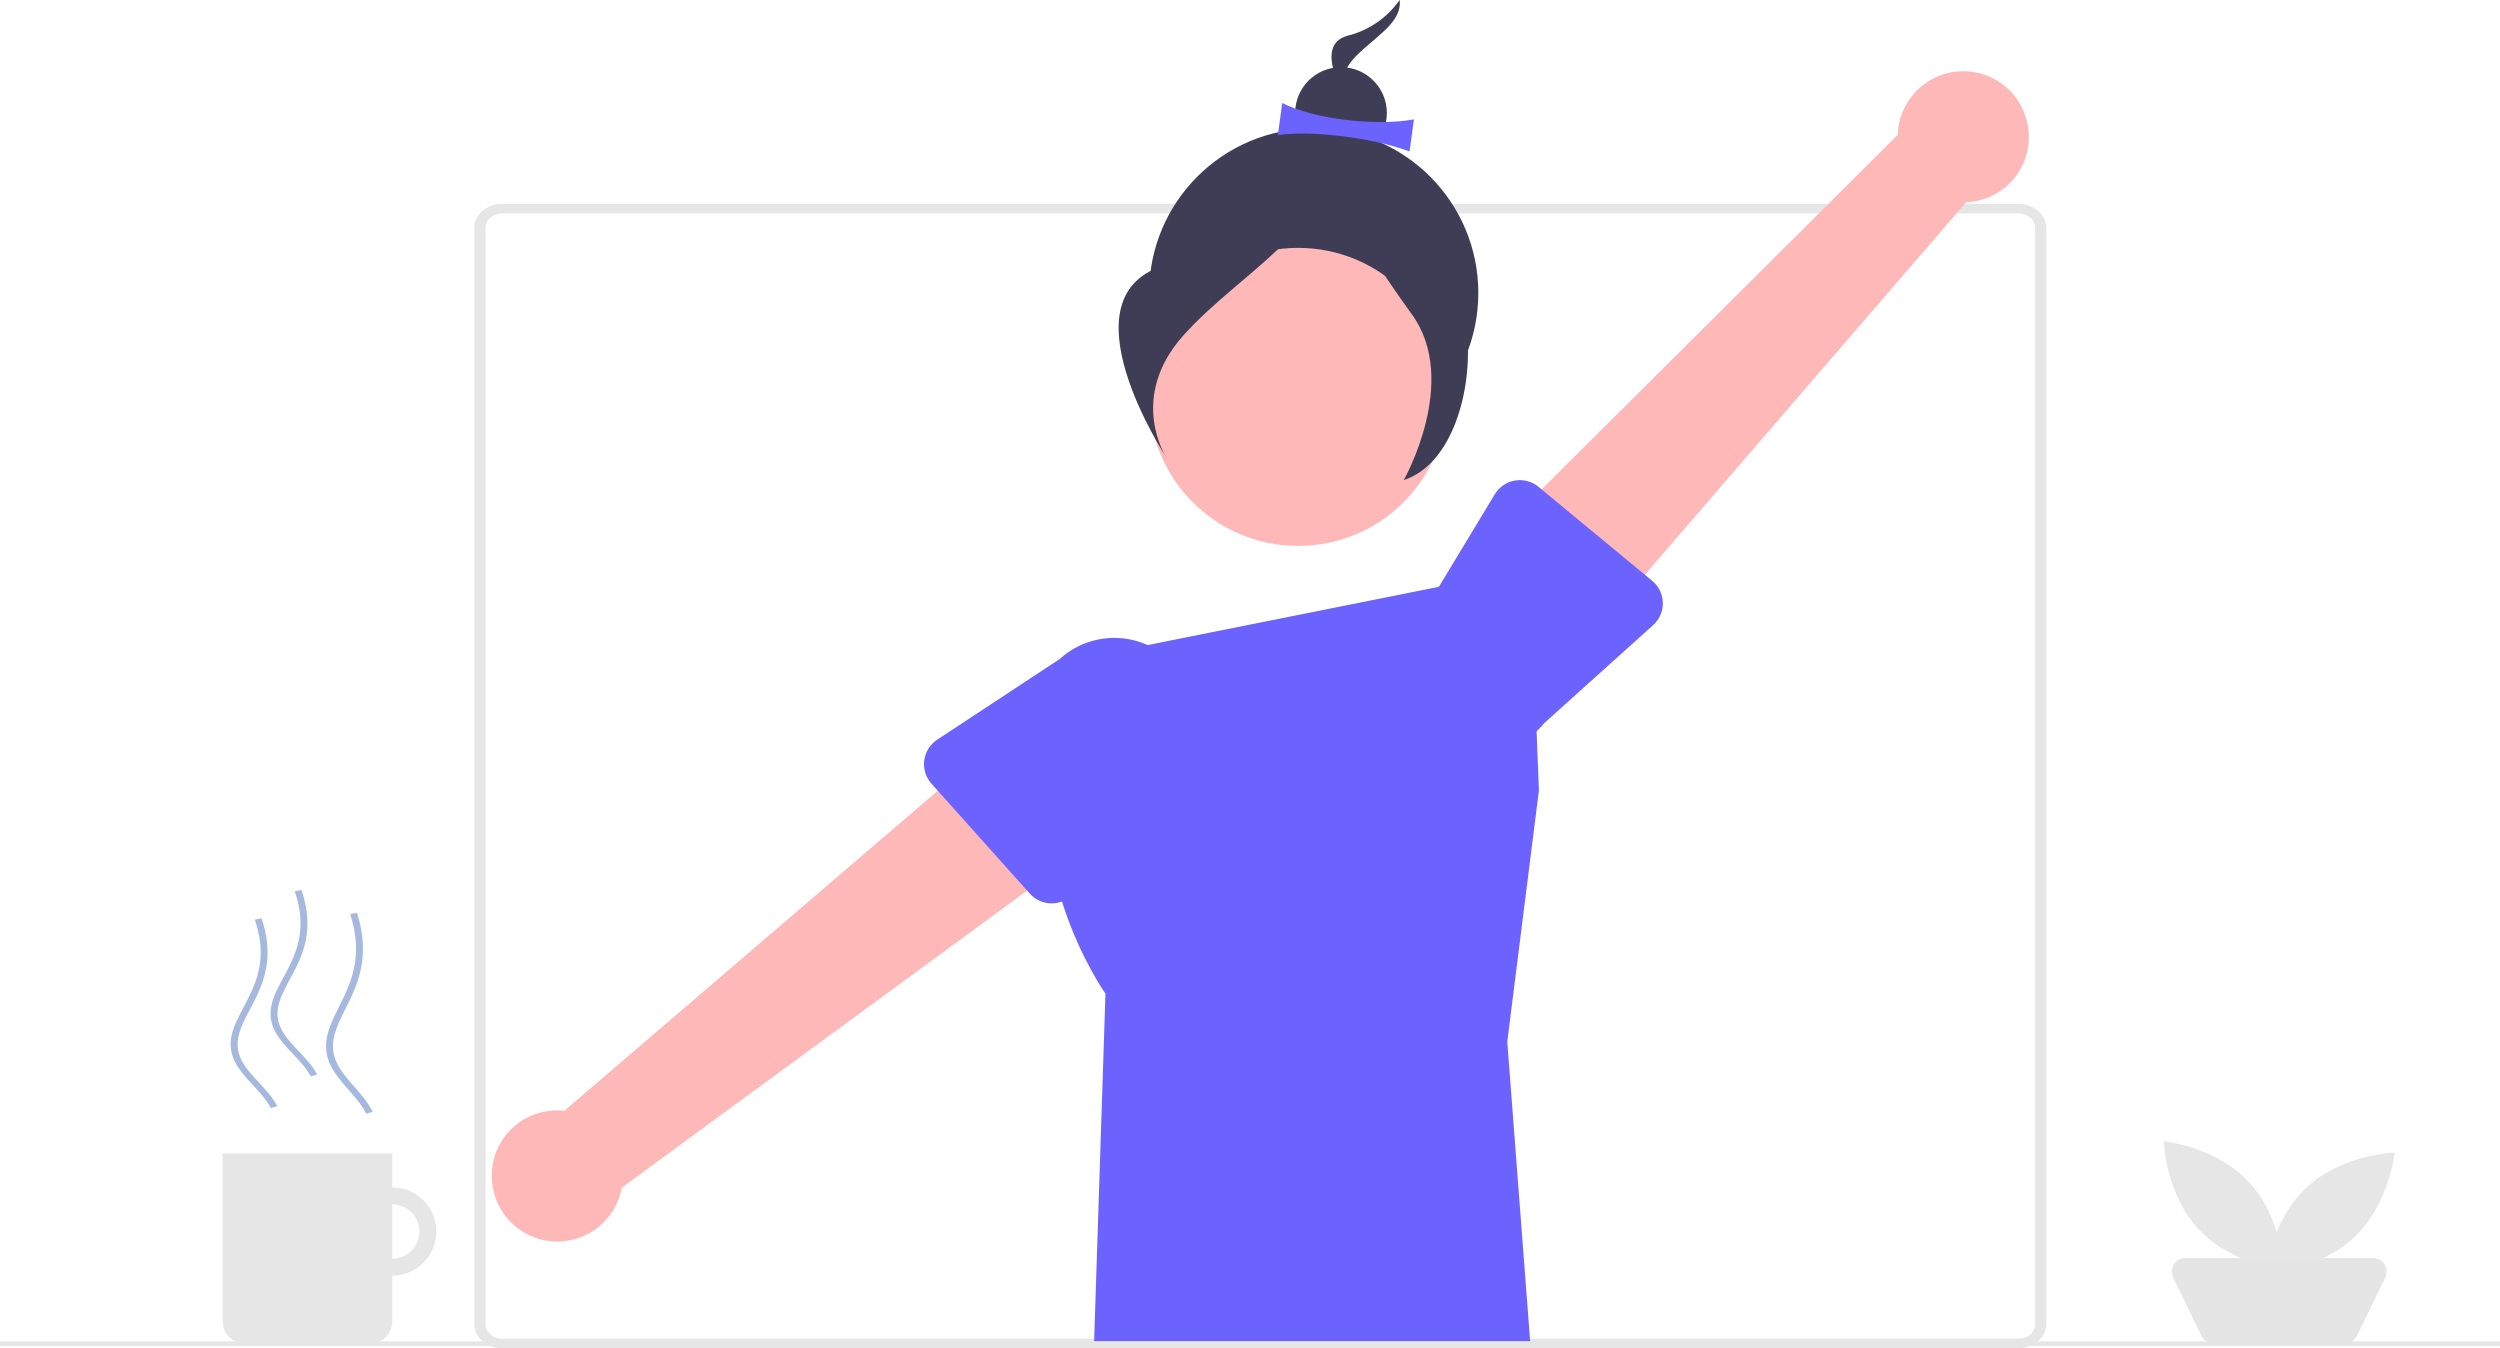 <svg id="e4mrOlt2edK1" xmlns="http://www.w3.org/2000/svg" xmlns:xlink="http://www.w3.org/1999/xlink"
  viewBox="0 0 1082.096 583.577" shape-rendering="geometricPrecision" text-rendering="geometricPrecision">
  <style>
    <![CDATA[
    #e4mrOlt2edK21_to {
      animation: e4mrOlt2edK21_to__to 2000ms linear infinite normal forwards
    }

    @keyframes e4mrOlt2edK21_to__to {
      0% {
        transform: translate(127.246px, 425.496px)
      }

      100% {
        transform: translate(127.246px, 413.339px)
      }
    }

    #e4mrOlt2edK21 {
      animation: e4mrOlt2edK21_c_o 2000ms linear infinite normal forwards
    }

    @keyframes e4mrOlt2edK21_c_o {
      0% {
        opacity: 0.75
      }

      40% {
        opacity: 0.38;
        animation-timing-function: cubic-bezier(0.42, 0, 0.58, 1)
      }

      100% {
        opacity: 0
      }
    }

    #e4mrOlt2edK22_to {
      animation: e4mrOlt2edK22_to__to 2000ms linear infinite normal forwards
    }

    @keyframes e4mrOlt2edK22_to__to {
      0% {
        transform: translate(151.26px, 438.488px)
      }

      30% {
        transform: translate(151.26px, 431.817px)
      }

      60% {
        transform: translate(151.26px, 430.483px)
      }

      100% {
        transform: translate(151.26px, 425.496px)
      }
    }

    #e4mrOlt2edK22 {
      animation: e4mrOlt2edK22_c_o 2000ms linear infinite normal forwards
    }

    @keyframes e4mrOlt2edK22_c_o {
      0% {
        opacity: 0.75
      }

      50% {
        opacity: 0.27
      }

      100% {
        opacity: 0
      }
    }

    #e4mrOlt2edK23_to {
      animation: e4mrOlt2edK23_to__to 2000ms linear infinite normal forwards
    }

    @keyframes e4mrOlt2edK23_to__to {
      0% {
        transform: translate(109.979px, 438.488px)
      }

      30% {
        transform: translate(109.979px, 430.483px)
      }

      100% {
        transform: translate(109.979px, 425.496px)
      }
    }

    #e4mrOlt2edK23 {
      animation: e4mrOlt2edK23_c_o 2000ms linear infinite normal forwards
    }

    @keyframes e4mrOlt2edK23_c_o {
      0% {
        opacity: 0.75
      }

      30% {
        opacity: 0.61
      }

      50% {
        opacity: 0.2
      }

      100% {
        opacity: 0
      }
    }
    ]]>
  </style>
  <path id="e4mrOlt2edK2"
    d="M932.524,741.789L276.399,741.789C269.692,741.782,264.257,737.183,264.249,731.508L264.249,256.74C264.257,251.064,269.692,246.465,276.399,246.459L932.525,246.459C939.232,246.466,944.668,251.065,944.675,256.741L944.675,731.511C944.667,737.188,939.232,741.789,932.524,741.789ZM276.399,250.571C272.375,250.571,269.113,253.334,269.109,256.74L269.109,731.511C269.109,734.916,272.375,737.676,276.4,737.68L932.526,737.68C936.55,737.68,939.812,734.916,939.816,731.511L939.816,256.74C939.816,253.335,936.55,250.575,932.526,250.571Z"
    transform="matrix(1 0 0 1 -58.952 -158.211)" fill="rgb(230,230,230)" stroke="none" stroke-width="1" />
  <path id="e4mrOlt2edK3"
    d="M546.258,439.301L721.258,404.309L725.058,500.32L711.358,609.082L721.258,738.79L532.525,738.79L537.437,588.298C537.437,588.298,495.325,528.881,520.134,468.99Z"
    transform="matrix(1 0 0 1 -58.952 -158.211)" fill="rgb(108,99,255)" stroke="none" stroke-width="1" />
  <path id="e4mrOlt2edK4"
    d="M936.476,211.542C938.251,219.7,936.322,228.226,931.208,234.824C926.093,241.423,918.319,245.418,909.976,245.733L742.162,440.333L703.146,392.983L880.37,216.591C880.777,202.224,891.868,190.432,906.183,189.144C920.499,187.857,933.515,197.482,936.479,211.546Z"
    transform="matrix(1 0 0 1 -58.952 -158.211)" fill="rgb(254,184,184)" stroke="none" stroke-width="1" />
  <path id="e4mrOlt2edK5"
    d="M778.697,419.095C778.777,422.772,777.25,426.302,774.516,428.763L727.329,471.241C715.013,486.235,692.874,488.406,677.879,476.091C662.884,463.775,660.713,441.635,673.029,426.641L705.97,372.131C707.872,368.982,711.051,366.817,714.678,366.201C718.304,365.585,722.019,366.577,724.855,368.921L774.108,409.621C776.945,411.963,778.621,415.425,778.697,419.104Z"
    transform="matrix(1 0 0 1 -58.952 -158.211)" fill="rgb(108,99,255)" stroke="none" stroke-width="1" />
  <path id="e4mrOlt2edK6"
    d="M271.86,668.854C271.329,660.521,274.516,652.381,280.563,646.624C286.611,640.868,294.898,638.085,303.194,639.026L498.307,471.815L529.776,524.483L328.091,672.283C325.533,686.427,312.798,696.422,298.451,695.546C284.104,694.671,272.679,683.201,271.86,668.851Z"
    transform="matrix(1 0 0 1 -58.952 -158.211)" fill="rgb(254,184,184)" stroke="none" stroke-width="1" />
  <circle id="e4mrOlt2edK7" r="71.242" transform="matrix(1 0 0 1 568.63 126.81)" fill="rgb(63,61,86)" stroke="none"
    stroke-width="1" />
  <path id="e4mrOlt2edK8"
    d="M458.995,487.325C459.468,483.677,461.506,480.416,464.579,478.394L517.606,443.476C526.887,435.019,539.977,432.158,551.941,435.973C563.904,439.787,572.923,449.697,575.596,461.966C578.269,474.235,574.19,486.998,564.897,495.443Q564.748,495.579,564.597,495.714L523.846,544.674C521.493,547.502,518.026,549.164,514.348,549.23C510.67,549.295,507.146,547.756,504.694,545.014L462.106,497.389C459.652,494.648,458.515,490.974,458.991,487.325Z"
    transform="matrix(1 0 0 1 -58.952 -158.211)" fill="rgb(108,99,255)" stroke="none" stroke-width="1" />
  <circle id="e4mrOlt2edK9" r="64.502" transform="matrix(1 0 0 1 561.89 171.788)" fill="rgb(254,184,184)" stroke="none"
    stroke-width="1" />
  <path id="e4mrOlt2edK10"
    d="M664.769,158.211C659.385,165.901,651.405,171.386,642.297,173.658C626.584,177.866,642.169,201.477,642.169,201.477C642.169,201.477,636.502,192.891,644.676,183.798C652.85,174.705,666.005,168.489,664.769,158.211Z"
    transform="matrix(1 0 0 1 -58.952 -158.211)" fill="rgb(63,61,86)" stroke="none" stroke-width="1" />
  <circle id="e4mrOlt2edK11" r="19.854" transform="matrix(1 0 0 1 580.433 48.93)" fill="rgb(63,61,86)" stroke="none"
    stroke-width="1" />
  <path id="e4mrOlt2edK12"
    d="M669.053,223.783C652.867,217.661,625.917,214.557,612.053,216.683L613.953,202.798C627.283,209.687,654.11,212.925,670.953,209.898Z"
    transform="matrix(1 0 0 1 -58.952 -158.211)" fill="rgb(108,99,255)" stroke="none" stroke-width="1" />
  <path id="e4mrOlt2edK13"
    d="M631.657,226.38C631.657,226.38,611.372,260.12,564.203,272.751C517.034,285.382,563.818,356.264,563.818,356.264C563.818,356.264,546.806,330.489,571.344,303.192C595.882,275.895,635.369,257.233,631.657,226.38Z"
    transform="matrix(1 0 0 1 -58.952 -158.211)" fill="rgb(63,61,86)" stroke="none" stroke-width="1" />
  <path id="e4mrOlt2edK14"
    d="M639.344,226.702C639.344,226.702,658.831,273.046,680.225,277.428C701.619,281.81,699.996,355.038,666.54,366.019C666.54,366.019,690.94,323.089,670.083,294.298C649.226,265.507,636.058,242.746,639.344,226.702Z"
    transform="matrix(1 0 0 1 -58.952 -158.211)" fill="rgb(63,61,86)" stroke="none" stroke-width="1" />
  <rect id="e4mrOlt2edK15" width="1082.1" height="2" rx="0" ry="0" transform="matrix(1 0 0 1 0 580.58)"
    fill="rgb(230,230,230)" stroke="none" stroke-width="1" />
  <path id="e4mrOlt2edK16"
    d="M247.83,691.258C247.83,686.196,245.82,681.341,242.24,677.762C238.661,674.182,233.806,672.171,228.744,672.17L228.743,672.17L228.743,657.487L155.327,657.487L155.327,730.149C155.327,735.431,159.609,739.713,164.891,739.713L219.179,739.713C224.461,739.713,228.743,735.431,228.743,730.149L228.743,710.346C239.285,710.346,247.83,701.8,247.83,691.258ZM228.743,703.003L228.743,703.004L228.743,679.511C235.23,679.511,240.489,684.77,240.489,691.257C240.49,697.744,235.23,703.003,228.743,703.003Z"
    transform="matrix(1 0 0 1 -58.952 -158.211)" fill="rgb(230,230,230)" stroke="none" stroke-width="1" />
  <path id="e4mrOlt2edK17"
    d="M1032.419,669.927C1046.795,685.353,1047.538,708.027,1047.538,708.027C1047.538,708.027,1024.973,705.689,1010.597,690.263C996.221,674.837,995.478,652.163,995.478,652.163C995.478,652.163,1018.043,654.502,1032.419,669.927Z"
    transform="matrix(1 0 0 1 -58.952 -158.211)" fill="rgb(230,230,230)" stroke="none" stroke-width="1" />
  <path id="e4mrOlt2edK18"
    d="M1077.676,694.007C1062.25,708.383,1039.576,709.126,1039.576,709.126C1039.576,709.126,1041.914,686.561,1057.34,672.185C1072.766,657.809,1095.44,657.066,1095.44,657.066C1095.44,657.066,1093.103,679.63,1077.676,694.007Z"
    transform="matrix(1 0 0 1 -58.952 -158.211)" fill="rgb(230,230,230)" stroke="none" stroke-width="1" />
  <path id="e4mrOlt2edK19"
    d="M1073.842,739.793L1017.103,739.793C1014.882,739.794,1012.855,738.526,1011.884,736.529L999.531,711.134C998.654,709.335,998.766,707.212,999.827,705.515C1000.889,703.819,1002.749,702.79,1004.75,702.792L1086.196,702.792C1088.197,702.79,1090.057,703.819,1091.119,705.515C1092.18,707.212,1092.292,709.335,1091.415,711.134L1079.062,736.528C1078.091,738.525,1076.064,739.793,1073.843,739.793Z"
    transform="matrix(1 0 0 1 -58.952 -158.211)" fill="rgb(229,229,229)" stroke="none" stroke-width="1" />
  <path id="e4mrOlt2edK20" d="" fill="none" stroke="#87a0d1" stroke-width="2.164" />
  <g id="e4mrOlt2edK21_to" transform="translate(127.246,425.496)">
    <path id="e4mrOlt2edK21"
      d="M143.772,477.831C139.225,465.705,127.838,456.942,126.618,443.523C124.687,422.28,146.836,406.606,136.91,366.902"
      transform="scale(1,0.721) translate(-135.138,-422.367)" opacity="0.75" fill="none"
      stroke="#87a0d1" stroke-width="3" />
  </g>
  <g id="e4mrOlt2edK22_to" transform="translate(151.26,438.488)">
    <path id="e4mrOlt2edK22"
      d="M143.772,477.831C139.225,465.705,127.838,456.942,126.618,443.523C124.687,422.28,146.836,406.606,136.91,366.902"
      transform="scale(1,0.778) translate(-135.138,-422.367)" opacity="0.75" fill="none"
      stroke="#87a0d1" stroke-width="3" />
  </g>
  <g id="e4mrOlt2edK23_to" transform="translate(109.979,438.488)">
    <path id="e4mrOlt2edK23"
      d="M143.772,477.831C139.225,465.705,127.838,456.942,126.618,443.523C124.687,422.28,146.836,406.606,136.91,366.902"
      transform="scale(1,0.734) translate(-135.138,-422.367)" opacity="0.75" fill="none"
      stroke="#87a0d1" stroke-width="3" />
  </g>
</svg>

